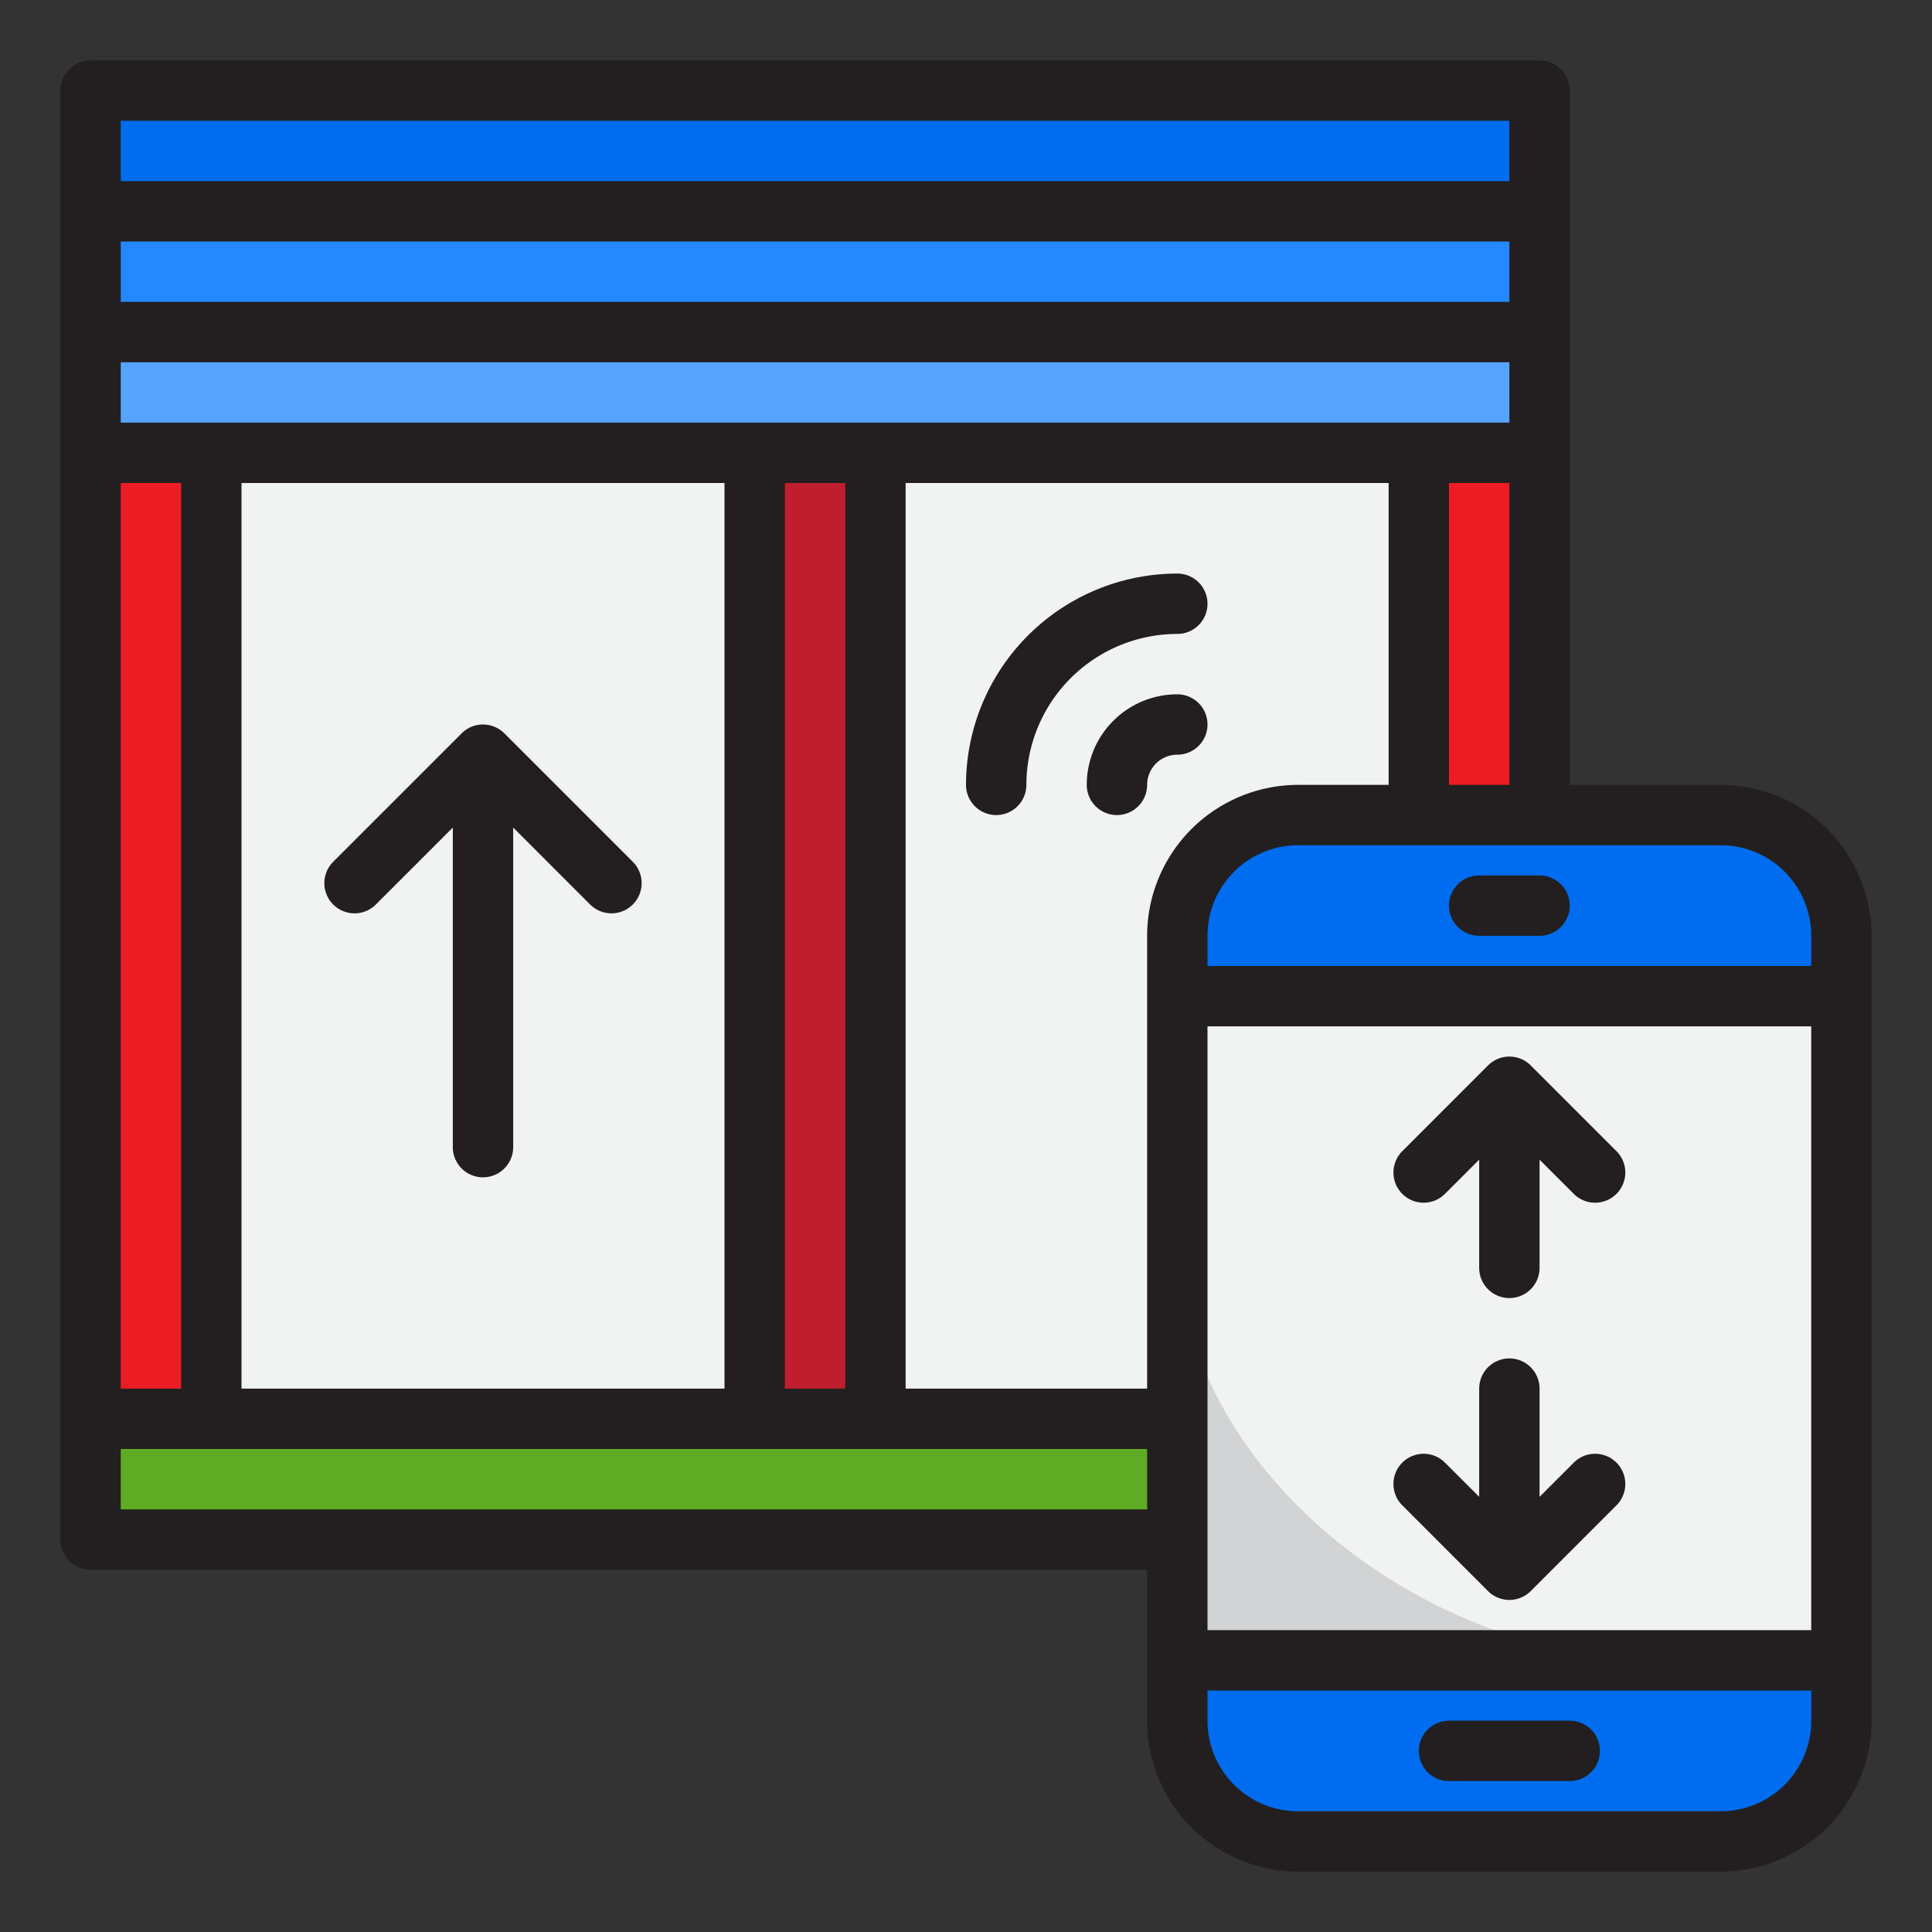 <?xml version="1.0" ?><svg viewBox="0 0 64 64" xmlns="http://www.w3.org/2000/svg"><rect x="0" y="0" width="64" height="64" fill="#333333" stroke="none"/><g id="Jalousie"><rect height="12" style="fill:#ed1c24" width="4" x="47" y="15"/><path d="M29,15V47H39V31a4,4,0,0,1,4-4h4V15Z" style="fill:#f1f2f2"/><rect height="32" style="fill:#f1f2f2" width="18" x="7" y="15"/><path d="M57,27H43a4,4,0,0,0-4,4v2H61V31A4,4,0,0,0,57,27Z" style="fill:#006df0"/><path d="M39,55v2a4,4,0,0,0,4,4H57a4,4,0,0,0,4-4V55Z" style="fill:#006df0"/><polygon points="39 33 39 47 39 51 39 55 61 55 61 33 39 33" style="fill:#f1f2f2"/><polygon points="29 47 25 47 7 47 3 47 3 51 39 51 39 47 29 47" style="fill:#5eac24"/><polygon points="25 15 29 15 47 15 51 15 51 11 3 11 3 15 7 15 25 15" style="fill:#57a4ff"/><rect height="32" style="fill:#ed1c24" width="4" x="3" y="15"/><rect height="4" style="fill:#2488ff" width="48" x="3" y="7"/><rect height="4" style="fill:#006df0" width="48" x="3" y="3"/><rect height="32" style="fill:#be1e2d" width="4" x="25" y="15"/><path d="M39,41V55H55C47.262,55,39,48.738,39,41Z" style="fill:#d1d3d4"/><path d="M57,26H52V3a1,1,0,0,0-1-1H3A1,1,0,0,0,2,3V51a1,1,0,0,0,1,1H38v5a5.006,5.006,0,0,0,5,5H57a5.006,5.006,0,0,0,5-5V31A5.006,5.006,0,0,0,57,26Zm3,5v1H40V31a3,3,0,0,1,3-3H57A3,3,0,0,1,60,31Zm0,23H40V34H60ZM8,46V16H24V46ZM4,14V12H50v2Zm46-4H4V8H50ZM4,16H6V46H4Zm22,0h2V46H26Zm4,0H46V26H43a5.006,5.006,0,0,0-5,5V46H30ZM48,26V16h2V26ZM4,4H50V6H4ZM4,50V48H38v2ZM57,60H43a3,3,0,0,1-3-3V56H60v1A3,3,0,0,1,57,60Z" style="fill:#231f20"/><path d="M49,29a1,1,0,0,0,0,2h2a1,1,0,0,0,0-2Z" style="fill:#231f20"/><path d="M52,57H48a1,1,0,0,0,0,2h4a1,1,0,0,0,0-2Z" style="fill:#231f20"/><path d="M20.95,28.536l-4.243-4.243a1,1,0,0,0-1.414,0L11.05,28.536a1,1,0,1,0,1.414,1.414L15,27.414V38a1,1,0,0,0,2,0V27.414l2.536,2.536a1,1,0,1,0,1.414-1.414Z" style="fill:#231f20"/><path d="M47.879,39.536,49,38.415V42a1,1,0,0,0,2,0V38.415l1.121,1.121a1,1,0,1,0,1.414-1.414l-2.827-2.828a1,1,0,0,0-1.416,0l-2.827,2.828a1,1,0,1,0,1.414,1.414Z" style="fill:#231f20"/><path d="M49.292,52.706a1,1,0,0,0,.323.216.989.989,0,0,0,.77,0,1,1,0,0,0,.323-.216l2.827-2.828a1,1,0,1,0-1.414-1.414L51,49.585V46a1,1,0,0,0-2,0v3.585l-1.121-1.121a1,1,0,1,0-1.414,1.414Z" style="fill:#231f20"/><path d="M40,20a1,1,0,0,0-1-1,7.008,7.008,0,0,0-7,7,1,1,0,0,0,2,0,5.006,5.006,0,0,1,5-5A1,1,0,0,0,40,20Z" style="fill:#231f20"/><path d="M38,26a1,1,0,0,1,1-1,1,1,0,0,0,0-2,3,3,0,0,0-3,3,1,1,0,0,0,2,0Z" style="fill:#231f20"/></g></svg>